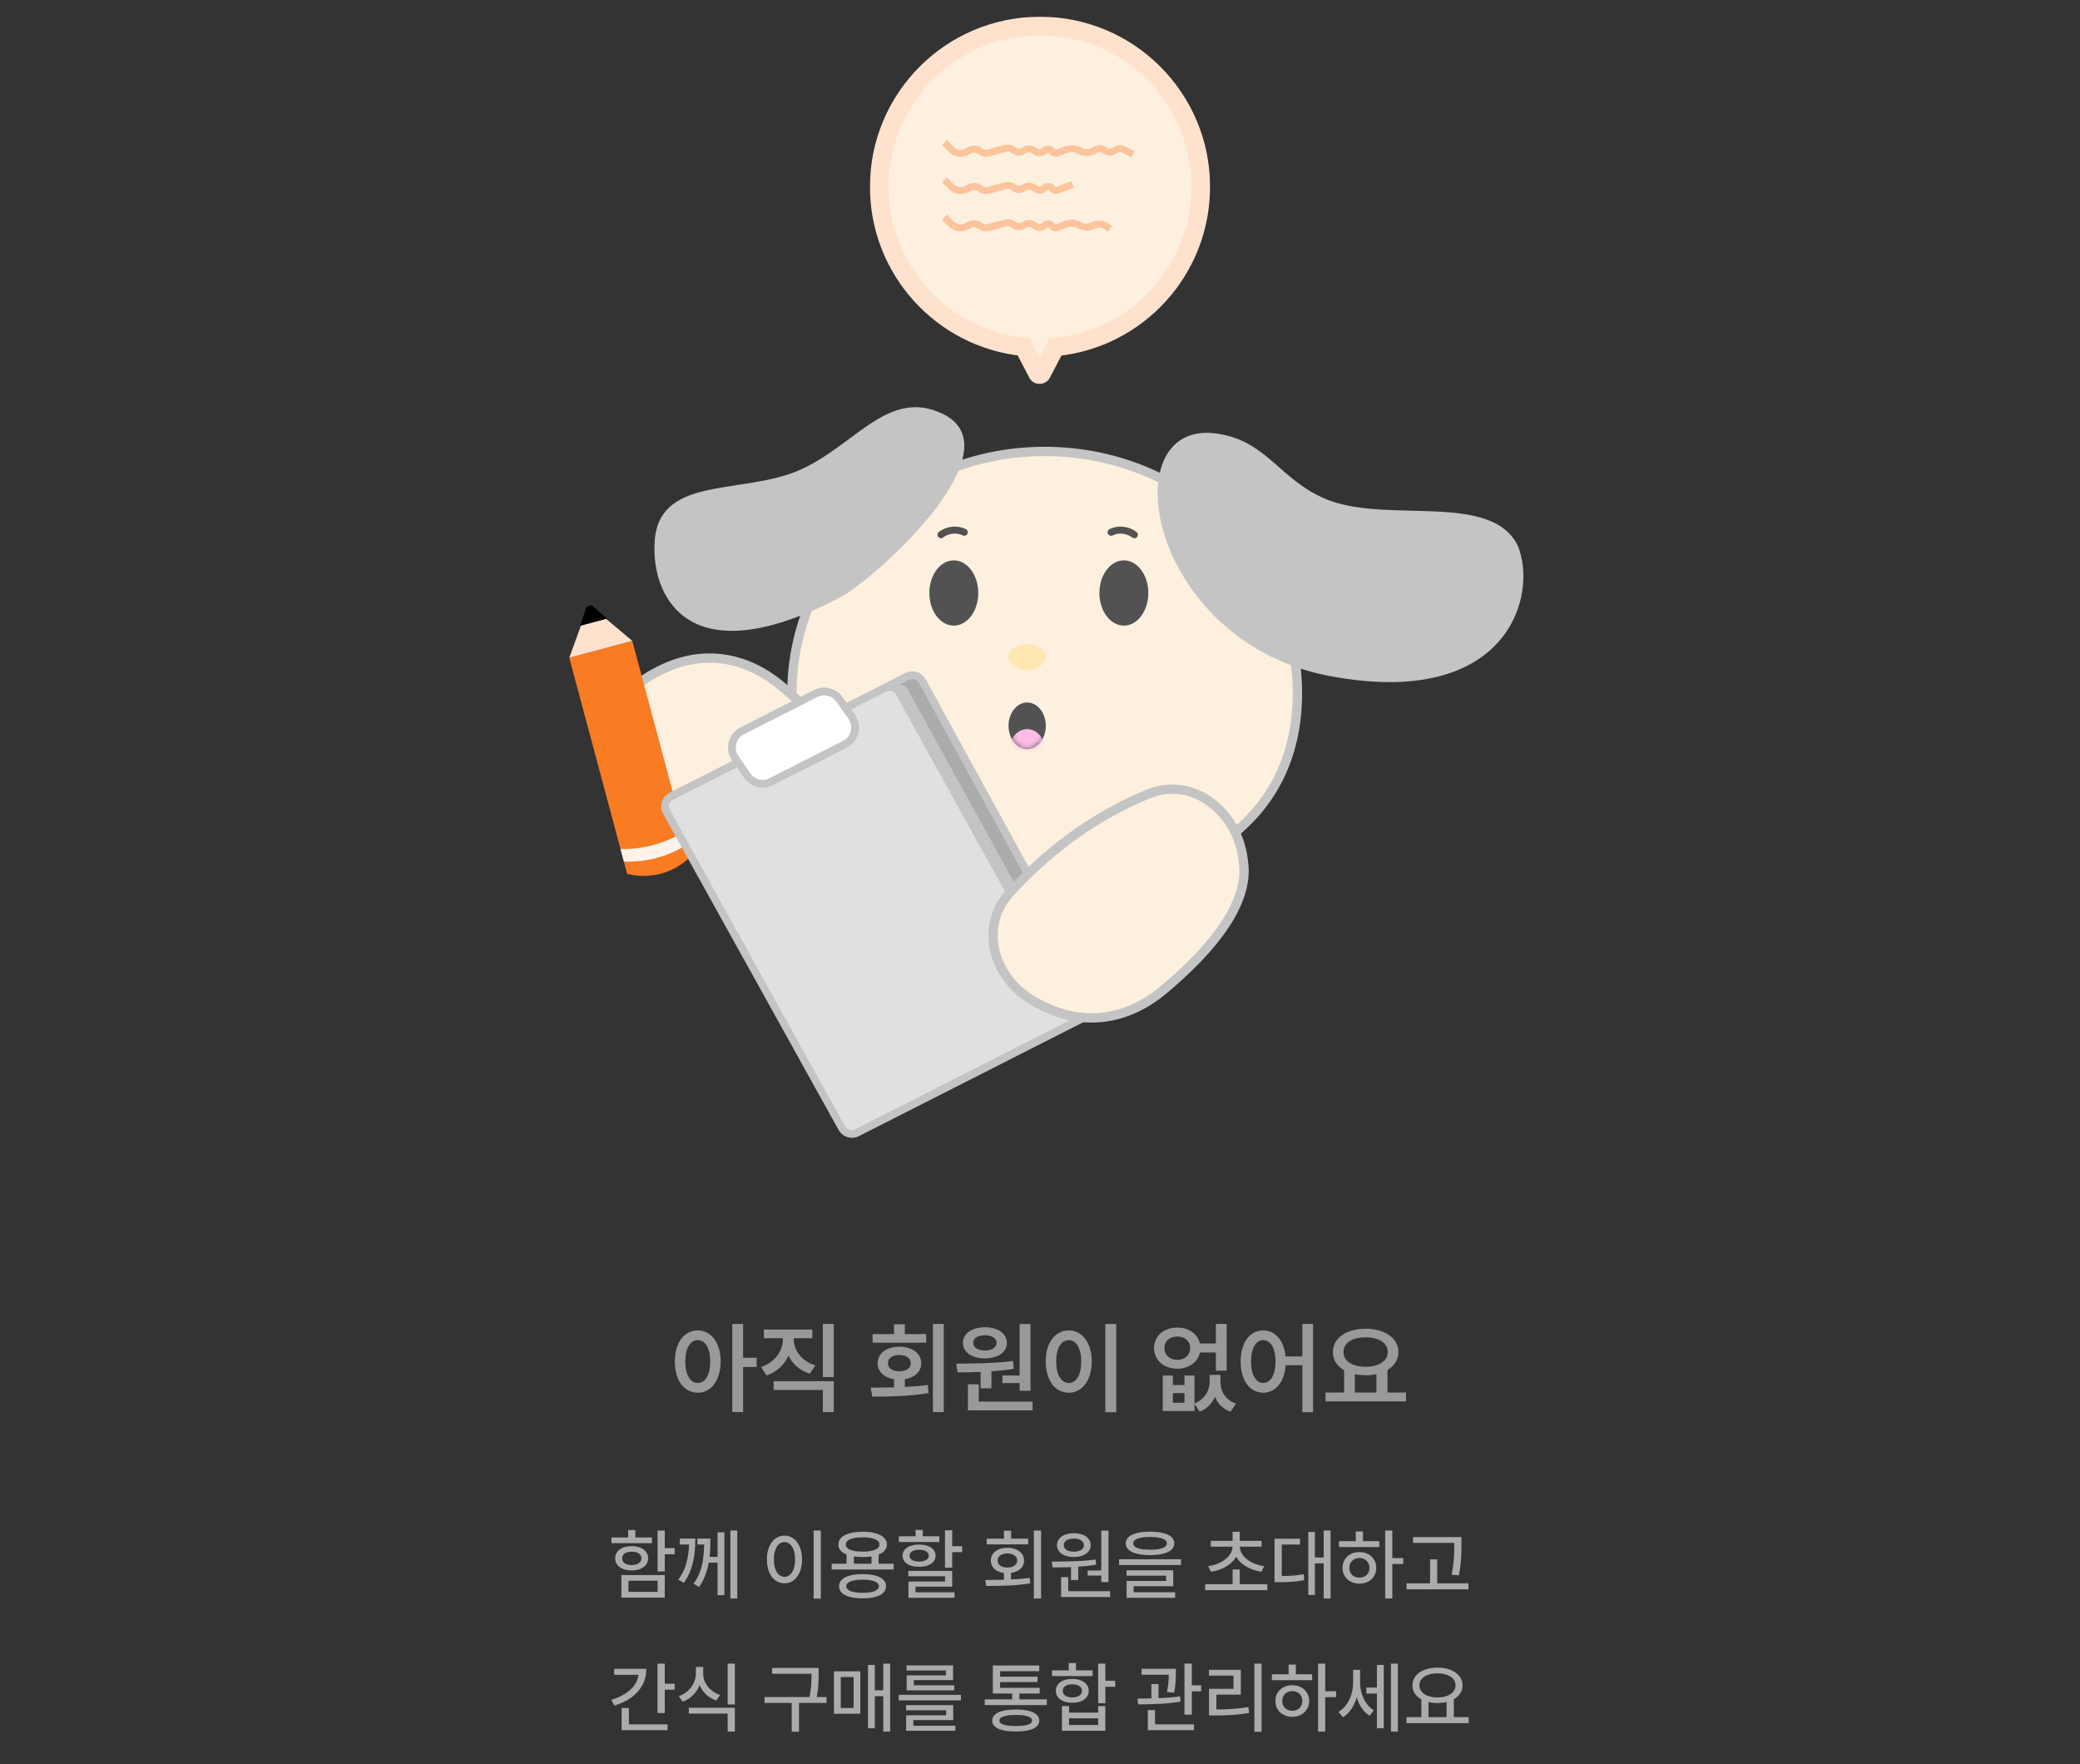 <svg width="375" height="318" viewBox="0 0 375 318" fill="none" xmlns="http://www.w3.org/2000/svg">
<rect x="0" y="0" width="375" height="318" fill="#333333" stroke="none"/>
<mask id="path-1-outside-1_1_10911" maskUnits="userSpaceOnUse" x="156.52" y="2.699" width="62" height="67" fill="black">
<rect fill="white" x="156.52" y="2.699" width="62" height="67"/>
<path fill-rule="evenodd" clip-rule="evenodd" d="M190.288 62.527C204.985 61.123 216.48 48.744 216.48 33.679C216.48 17.674 203.505 4.699 187.5 4.699C171.494 4.699 158.52 17.674 158.52 33.679C158.52 48.691 169.933 61.036 184.555 62.511L187.053 67.3C187.21 67.601 187.641 67.601 187.798 67.3L190.288 62.527Z"/>
</mask>
<path fill-rule="evenodd" clip-rule="evenodd" d="M190.288 62.527C204.985 61.123 216.48 48.744 216.48 33.679C216.48 17.674 203.505 4.699 187.5 4.699C171.494 4.699 158.52 17.674 158.52 33.679C158.52 48.691 169.933 61.036 184.555 62.511L187.053 67.3C187.21 67.601 187.641 67.601 187.798 67.3L190.288 62.527Z" fill="#FDF0DF"/>
<path d="M190.288 62.527L190.129 60.854L189.221 60.941L188.799 61.75L190.288 62.527ZM184.555 62.511L186.045 61.734L185.626 60.931L184.724 60.84L184.555 62.511ZM187.053 67.3L188.543 66.523H188.543L187.053 67.3ZM187.798 67.3L186.309 66.523L186.309 66.523L187.798 67.3ZM214.8 33.679C214.8 47.869 203.972 59.533 190.129 60.854L190.448 64.199C205.999 62.714 218.16 49.618 218.16 33.679H214.8ZM187.5 6.379C202.577 6.379 214.8 18.602 214.8 33.679H218.16C218.16 16.746 204.433 3.019 187.5 3.019V6.379ZM160.2 33.679C160.2 18.602 172.422 6.379 187.5 6.379V3.019C170.566 3.019 156.84 16.746 156.84 33.679H160.2ZM184.724 60.84C170.951 59.45 160.2 47.819 160.2 33.679H156.84C156.84 49.562 168.915 62.622 184.387 64.183L184.724 60.84ZM188.543 66.523L186.045 61.734L183.066 63.288L185.564 68.077L188.543 66.523ZM186.309 66.523C186.78 65.62 188.072 65.62 188.543 66.523L185.564 68.077C186.349 69.582 188.502 69.582 189.288 68.077L186.309 66.523ZM188.799 61.75L186.309 66.523L189.288 68.077L191.778 63.304L188.799 61.75Z" fill="#FEE2CE" mask="url(#path-1-outside-1_1_10911)"/>
<path d="M170.279 25.699L171.512 26.932C172.272 27.692 173.447 27.849 174.38 27.316L174.694 27.137C175.329 26.774 176.118 26.823 176.702 27.262V27.262C177.155 27.601 177.738 27.712 178.284 27.563L181.24 26.757C181.744 26.62 182.284 26.723 182.702 27.037L182.833 27.135C183.358 27.529 184.08 27.529 184.605 27.135V27.135C185.085 26.775 185.736 26.741 186.251 27.05L186.799 27.379C187.223 27.633 187.758 27.606 188.152 27.309L188.487 27.058C188.863 26.776 189.399 26.868 189.659 27.259V27.259C189.87 27.575 190.271 27.705 190.627 27.571L192.188 26.986C192.948 26.701 193.792 26.745 194.518 27.108L194.772 27.236C195.482 27.59 196.317 27.59 197.026 27.236L197.571 26.963C198.091 26.703 198.713 26.76 199.178 27.108V27.108C199.724 27.518 200.475 27.518 201.02 27.108V27.108C201.485 26.76 202.108 26.703 202.628 26.963L204.299 27.799" stroke="#FCC49C" stroke-width="1.26"/>
<path d="M170.279 32.42L171.512 33.653C172.272 34.413 173.447 34.57 174.38 34.037L174.694 33.857C175.329 33.495 176.118 33.544 176.702 33.982V33.982C177.155 34.322 177.738 34.433 178.284 34.284L181.24 33.478C181.744 33.34 182.284 33.444 182.702 33.757L182.833 33.856C183.358 34.249 184.08 34.249 184.605 33.856V33.856C185.085 33.495 185.736 33.462 186.251 33.771L186.799 34.1C187.223 34.354 187.758 34.326 188.152 34.03L188.487 33.779C188.863 33.497 189.399 33.589 189.659 33.98V33.98C189.87 34.296 190.271 34.425 190.627 34.292L193.379 33.26" stroke="#FCC49C" stroke-width="1.26"/>
<path d="M170.279 39.139L171.512 40.372C172.272 41.132 173.447 41.289 174.38 40.756L174.694 40.576C175.329 40.213 176.118 40.263 176.702 40.701V40.701C177.155 41.04 177.738 41.152 178.284 41.003L181.24 40.197C181.744 40.059 182.284 40.162 182.702 40.476L182.833 40.574C183.358 40.968 184.08 40.968 184.605 40.574V40.574C185.085 40.214 185.736 40.181 186.251 40.489L186.799 40.819C187.223 41.073 187.758 41.045 188.152 40.749L188.487 40.498C188.863 40.216 189.399 40.307 189.659 40.698V40.698C189.87 41.015 190.271 41.144 190.627 41.011L192.188 40.425C192.948 40.141 193.792 40.185 194.518 40.548L194.772 40.675C195.482 41.03 196.317 41.03 197.026 40.675V40.675C197.88 40.248 198.902 40.34 199.665 40.913L200.099 41.239" stroke="#FCC49C" stroke-width="1.26"/>
<path d="M233.912 124.967C233.912 136.962 228.85 145.762 220.671 151.592C212.458 157.446 201.045 160.343 188.342 160.343C175.638 160.343 164.225 157.446 156.012 151.592C147.834 145.762 142.772 136.962 142.772 124.967C142.772 100.931 163.139 81.383 188.342 81.383C213.544 81.383 233.912 100.931 233.912 124.967Z" fill="#FDF0DF" stroke="#C4C4C4" stroke-width="1.68"/>
<ellipse cx="171.961" cy="106.9" rx="4.41" ry="5.88" fill="#525252"/>
<ellipse cx="202.621" cy="106.9" rx="4.41" ry="5.88" fill="#525252"/>
<ellipse cx="185.19" cy="118.451" rx="3.36" ry="2.31" fill="#FEE8B0"/>
<ellipse cx="185.186" cy="130.839" rx="3.36" ry="4.2" fill="#525252"/>
<mask id="mask0_1_10911" style="mask-type:alpha" maskUnits="userSpaceOnUse" x="181" y="126" width="8" height="10">
<ellipse cx="185.186" cy="130.839" rx="3.36" ry="4.2" fill="#525252"/>
</mask>
<g mask="url(#mask0_1_10911)">
<ellipse cx="185.186" cy="135.639" rx="3.36" ry="4.2" fill="#FFBDE8"/>
</g>
<path d="M219.019 78.959C223.562 79.533 226.341 81.638 229.184 84.103C229.476 84.357 229.77 84.615 230.066 84.875C232.648 87.144 235.453 89.609 239.703 91.113C242.561 92.124 245.839 92.521 249.166 92.713C250.833 92.81 252.529 92.855 254.2 92.897C254.298 92.9 254.395 92.902 254.492 92.904C256.068 92.944 257.621 92.983 259.128 93.06C262.341 93.225 265.27 93.565 267.665 94.419C270.029 95.261 271.82 96.585 272.867 98.707C274.591 102.859 274.211 109.861 269.562 115.119C264.947 120.339 255.954 124.008 240.136 121.094C223.92 118.106 214.221 106.805 210.873 96.582C209.194 91.453 209.146 86.702 210.55 83.438C211.246 81.82 212.292 80.58 213.665 79.805C215.039 79.029 216.808 78.679 219.019 78.959Z" fill="#C4C4C4" stroke="#C4C4C4" stroke-width="1.68"/>
<path d="M118.835 98.612L118.836 98.602V98.591C118.836 95.454 119.762 93.462 121.213 92.097C122.701 90.697 124.837 89.862 127.437 89.258C129.195 88.851 131.082 88.564 133.054 88.265C134.014 88.119 134.995 87.971 135.991 87.803C138.989 87.299 142.063 86.633 144.826 85.369C147.327 84.226 149.577 82.72 151.672 81.204C152.331 80.727 152.97 80.252 153.596 79.787C154.985 78.757 156.31 77.774 157.647 76.914C159.572 75.675 161.428 74.757 163.347 74.404C165.243 74.054 167.25 74.246 169.505 75.313C171.02 76.029 171.945 76.931 172.46 77.93C172.976 78.934 173.123 80.123 172.927 81.485C172.528 84.248 170.746 87.547 168.221 90.917C163.201 97.617 155.576 104.171 151.715 106.606C137.884 113.983 129.652 113.9 124.962 111.22C120.264 108.535 118.729 103.019 118.835 98.612Z" fill="#C4C4C4" stroke="#C4C4C4" stroke-width="1.68"/>
<path d="M204.512 96.4C203.882 95.882 202.16 95.067 200.312 95.956" stroke="#525252" stroke-width="1.26" stroke-linecap="round"/>
<path d="M169.65 96.4C170.28 95.882 172.002 95.067 173.85 95.956" stroke="#525252" stroke-width="1.26" stroke-linecap="round"/>
<path d="M155.23 147.278C154.67 151.655 152.352 155.418 149.188 157.661C146.037 159.894 142.052 160.623 138.056 158.972C127.472 154.6 119.169 147.817 113.185 141.225C107.421 134.874 110.309 125.282 118.225 121.253L118.897 120.911C126.475 117.055 134.282 118.181 140.844 123.659C144.225 126.481 148.14 130.138 151.065 134.153C154.004 138.187 155.848 142.452 155.326 146.53L155.23 147.278Z" fill="#FDF0DF" stroke="#C4C4C4" stroke-width="1.68"/>
<path d="M102.633 118.57L108.312 117.048L113.992 115.527L124.428 154.473C121.447 157.427 117.127 158.585 113.068 157.516L102.633 118.57Z" fill="#F97B22"/>
<path d="M111.873 153.055C115.869 153.121 119.804 152.066 123.232 150.011L123.834 152.258C120.455 154.425 116.485 155.489 112.475 155.302L111.873 153.055Z" fill="#FEF3EB"/>
<path d="M113.992 115.527L102.633 118.571L105.728 110.063C105.928 109.515 106.611 109.332 107.058 109.707L113.992 115.527Z" fill="#FEE2CE"/>
<path d="M109.442 111.528L104.574 112.833L105.626 109.723C105.818 109.155 106.526 108.965 106.976 109.361L109.442 111.528Z" fill="black"/>
<path d="M121.013 143.537C119.98 144.062 119.589 145.339 120.151 146.352L151.806 203.367C152.339 204.328 153.538 204.695 154.518 204.197L196.768 182.751C197.797 182.228 198.19 180.957 197.634 179.945L166.267 122.785C165.737 121.817 164.534 121.446 163.55 121.945L121.013 143.537Z" fill="#ABABAB" stroke="#C4C4C4" stroke-width="1.4"/>
<path d="M120.763 146.012C120.393 145.346 120.65 144.506 121.33 144.162L161.803 123.617C162.449 123.289 163.239 123.532 163.588 124.167L195.07 181.269C195.437 181.935 195.179 182.773 194.501 183.117L154.201 203.573C153.557 203.9 152.769 203.659 152.418 203.027L120.763 146.012Z" fill="#C4C4C4"/>
<path d="M120.761 146.012C120.392 145.346 120.65 144.507 121.328 144.162L159.739 124.665C160.384 124.338 161.173 124.579 161.523 125.212L193.118 182.257C193.487 182.923 193.23 183.762 192.551 184.106L154.14 203.604C153.495 203.931 152.707 203.689 152.356 203.057L120.761 146.012Z" fill="#E0E0E0"/>
<path d="M133.806 131.75C131.977 132.678 131.386 135.006 132.551 136.694L134.71 139.826C135.673 141.222 137.52 141.691 139.033 140.923L152.306 134.185C154.142 133.253 154.729 130.913 153.551 129.225L151.372 126.103C150.405 124.719 148.567 124.257 147.061 125.022L133.806 131.75Z" fill="white" stroke="#C4C4C4" stroke-width="1.4"/>
<path d="M224.109 154.855C223.549 150.478 221.231 146.714 218.067 144.472C214.916 142.239 210.931 141.51 206.935 143.161C196.351 147.533 188.048 154.316 182.064 160.908C176.3 167.258 179.187 176.851 187.104 180.879L187.776 181.222C195.354 185.078 203.16 183.952 209.723 178.473C213.104 175.651 217.019 171.995 219.944 167.979C222.882 163.946 224.727 159.68 224.205 155.603L224.109 154.855Z" fill="#FDF0DF" stroke="#C4C4C4" stroke-width="1.68"/>
<path d="M125.799 239.834C128.189 239.834 129.912 242.014 129.93 245.441C129.912 248.896 128.189 251.066 125.799 251.066C123.382 251.066 121.659 248.896 121.668 245.441C121.659 242.014 123.382 239.834 125.799 239.834ZM123.549 245.441C123.54 247.885 124.463 249.3 125.799 249.309C127.144 249.3 128.04 247.885 128.049 245.441C128.04 243.016 127.144 241.592 125.799 241.592C124.463 241.592 123.54 243.016 123.549 245.441ZM132.021 254.564V238.674H133.973V244.773H136.416V246.426H133.973V254.564H132.021ZM143.113 241.434C143.113 243.394 144.467 245.354 146.998 246.145L145.996 247.656C144.194 247.076 142.885 245.881 142.155 244.369C141.443 246.013 140.09 247.322 138.209 247.955L137.207 246.443C139.765 245.582 141.127 243.517 141.145 241.434V241.24H137.717V239.676H146.453V241.24H143.113V241.434ZM139.475 250.574V248.992H150.32V254.564H148.352V250.574H139.475ZM148.352 248.254V238.674H150.32V248.254H148.352ZM170.148 238.674V254.564H168.197V238.674H170.148ZM156.982 250.152C158.248 250.144 159.681 250.144 161.184 250.1V248.641C159.399 248.359 158.23 247.27 158.23 245.758C158.23 243.965 159.821 242.778 162.133 242.77C164.471 242.778 166.088 243.965 166.088 245.758C166.088 247.261 164.919 248.342 163.135 248.632V250.029C164.532 249.968 165.938 249.854 167.266 249.678L167.406 251.137C163.917 251.726 160.12 251.77 157.264 251.77L156.982 250.152ZM157.316 242.049V240.502H161.184V238.727H163.135V240.502H166.984V242.049H157.316ZM160.094 245.758C160.076 246.672 160.929 247.208 162.133 247.199C163.372 247.208 164.216 246.672 164.207 245.758C164.216 244.835 163.372 244.272 162.133 244.264C160.929 244.272 160.076 244.835 160.094 245.758ZM185.793 238.691V250.715H183.824V249.326H180.713V247.955H183.824V238.691H185.793ZM172.398 245.828C175.325 245.811 179.271 245.784 182.646 245.354L182.752 246.76C181.442 246.979 180.089 247.12 178.744 247.217V250.275H176.793V247.322C175.308 247.384 173.893 247.393 172.645 247.393L172.398 245.828ZM173.611 242.084C173.611 240.405 175.229 239.263 177.584 239.271C179.896 239.263 181.521 240.405 181.539 242.084C181.521 243.789 179.896 244.87 177.584 244.879C175.229 244.87 173.611 243.789 173.611 242.084ZM174.508 254.248V249.555H176.459V252.666H186.162V254.248H174.508ZM175.457 242.084C175.457 242.945 176.31 243.446 177.584 243.455C178.797 243.446 179.667 242.945 179.676 242.084C179.667 241.223 178.797 240.704 177.584 240.713C176.31 240.704 175.457 241.223 175.457 242.084ZM201.244 238.674V254.582H199.275V238.674H201.244ZM188.535 245.441C188.526 242.014 190.275 239.834 192.684 239.834C195.065 239.834 196.823 242.014 196.832 245.441C196.823 248.896 195.065 251.066 192.684 251.066C190.275 251.066 188.526 248.896 188.535 245.441ZM190.416 245.441C190.416 247.885 191.339 249.3 192.684 249.309C194.02 249.3 194.934 247.885 194.934 245.441C194.934 243.016 194.02 241.592 192.684 241.592C191.339 241.592 190.416 243.016 190.416 245.441ZM211.457 247.973V249.678H213.549V247.973H215.359V253.018C217.231 252.227 218.084 250.636 218.084 249.115V247.85H220.035V249.115C220.026 250.759 220.888 252.367 222.848 253.035L221.846 254.494C220.439 253.984 219.543 253.026 219.042 251.822C218.515 252.991 217.609 253.967 216.291 254.494L215.359 253.114V254.371H209.629V247.973H211.457ZM208.064 243.016C208.064 240.845 209.831 239.315 212.266 239.324C214.313 239.315 215.931 240.467 216.335 242.189H219.209V238.674H221.16V247.094H219.209V243.807H216.344C215.957 245.573 214.331 246.742 212.266 246.742C209.831 246.742 208.064 245.222 208.064 243.016ZM209.928 243.016C209.928 244.299 210.895 245.143 212.266 245.143C213.602 245.143 214.56 244.299 214.568 243.016C214.56 241.759 213.602 240.933 212.266 240.941C210.895 240.933 209.928 241.759 209.928 243.016ZM211.457 252.877H213.549V251.137H211.457V252.877ZM227.752 239.834C229.896 239.834 231.487 241.627 231.769 244.527H234.801V238.674H236.734V254.582H234.801V246.109H231.786C231.575 249.177 229.958 251.066 227.752 251.066C225.361 251.066 223.665 248.896 223.674 245.441C223.665 242.014 225.361 239.834 227.752 239.834ZM225.555 245.441C225.546 247.885 226.442 249.3 227.752 249.309C229.07 249.3 229.958 247.885 229.967 245.441C229.958 243.016 229.07 241.592 227.752 241.592C226.442 241.592 225.546 243.016 225.555 245.441ZM253.486 251.031V252.631H238.967V251.031H242.324V247.015C241.059 246.285 240.294 245.143 240.303 243.736C240.294 241.205 242.772 239.535 246.191 239.535C249.628 239.535 252.124 241.205 252.115 243.736C252.124 245.125 251.377 246.241 250.146 246.971V251.031H253.486ZM242.219 243.736C242.21 245.362 243.818 246.399 246.191 246.391C248.556 246.399 250.199 245.362 250.199 243.736C250.199 242.084 248.556 241.073 246.191 241.082C243.818 241.073 242.21 242.084 242.219 243.736ZM244.258 251.031H248.16V247.718C247.554 247.85 246.895 247.92 246.191 247.92C245.506 247.92 244.855 247.85 244.258 247.727V251.031Z" fill="#999999"/>
<path d="M119.852 279.084H121.629V280.191H119.852V283.295H118.553V275.912H119.852V279.084ZM119.852 288.012H112.031V283.938H119.852V288.012ZM113.303 286.959H118.566V284.963H113.303V286.959ZM117.541 278.195H110.24V277.156H113.248V275.816H114.547V277.156H117.541V278.195ZM113.891 278.729C114.474 278.729 114.989 278.82 115.436 279.002C115.887 279.184 116.235 279.442 116.481 279.774C116.732 280.103 116.857 280.483 116.857 280.916C116.857 281.354 116.732 281.739 116.481 282.071C116.235 282.399 115.887 282.655 115.436 282.837C114.989 283.019 114.474 283.113 113.891 283.117C113.298 283.113 112.776 283.019 112.325 282.837C111.874 282.655 111.525 282.399 111.279 282.071C111.033 281.739 110.91 281.354 110.91 280.916C110.91 280.483 111.033 280.103 111.279 279.774C111.53 279.442 111.879 279.184 112.325 279.002C112.776 278.82 113.298 278.729 113.891 278.729ZM113.891 279.727C113.544 279.722 113.241 279.768 112.981 279.863C112.722 279.959 112.519 280.098 112.373 280.28C112.232 280.463 112.163 280.674 112.168 280.916C112.163 281.294 112.316 281.593 112.626 281.812C112.94 282.026 113.362 282.133 113.891 282.133C114.415 282.133 114.836 282.026 115.155 281.812C115.474 281.593 115.636 281.294 115.641 280.916C115.636 280.674 115.561 280.463 115.415 280.28C115.269 280.098 115.064 279.959 114.8 279.863C114.535 279.768 114.232 279.722 113.891 279.727ZM125.361 277.361C125.357 278.391 125.298 279.355 125.184 280.253C125.07 281.146 124.862 282.028 124.562 282.898C124.261 283.769 123.839 284.585 123.297 285.346L122.285 284.771C122.955 283.874 123.434 282.91 123.721 281.88C124.012 280.845 124.183 279.695 124.233 278.428H122.572V277.361H125.361ZM128.082 277.361C128.082 277.981 128.071 278.558 128.048 279.091C128.03 279.619 127.989 280.141 127.925 280.656H129.367V276.227H130.598V287.561H129.367V281.709H127.774C127.465 283.427 126.888 284.885 126.045 286.084L125.033 285.496C125.53 284.831 125.917 284.111 126.195 283.336C126.473 282.557 126.665 281.773 126.77 280.984C126.874 280.196 126.938 279.344 126.961 278.428H125.73V277.361H128.082ZM132.922 288.162H131.678V275.912H132.922V288.162ZM147.988 288.189H146.689V275.912H147.988V288.189ZM141.439 276.828C142.046 276.828 142.588 277.006 143.066 277.361C143.545 277.712 143.919 278.214 144.188 278.865C144.461 279.512 144.598 280.264 144.598 281.121C144.598 281.982 144.461 282.739 144.188 283.391C143.919 284.042 143.545 284.546 143.066 284.901C142.588 285.252 142.046 285.428 141.439 285.428C140.824 285.428 140.277 285.252 139.799 284.901C139.32 284.546 138.944 284.045 138.671 283.397C138.402 282.746 138.268 281.987 138.268 281.121C138.268 280.26 138.402 279.506 138.671 278.858C138.944 278.207 139.32 277.705 139.799 277.354C140.277 277.004 140.824 276.828 141.439 276.828ZM141.439 277.99C141.061 277.99 140.726 278.118 140.435 278.373C140.147 278.628 139.924 278.993 139.765 279.467C139.605 279.936 139.525 280.488 139.525 281.121C139.525 281.759 139.605 282.315 139.765 282.789C139.924 283.263 140.147 283.628 140.435 283.883C140.726 284.138 141.061 284.266 141.439 284.266C141.813 284.266 142.144 284.138 142.431 283.883C142.718 283.628 142.941 283.263 143.101 282.789C143.26 282.315 143.34 281.759 143.34 281.121C143.34 280.488 143.26 279.936 143.101 279.467C142.941 278.993 142.718 278.628 142.431 278.373C142.144 278.118 141.813 277.99 141.439 277.99ZM161.113 282.939H149.943V281.887H152.623V280.239C152.145 280.043 151.778 279.793 151.522 279.487C151.272 279.177 151.146 278.824 151.146 278.428C151.146 277.949 151.322 277.539 151.673 277.197C152.028 276.851 152.534 276.587 153.19 276.404C153.851 276.222 154.628 276.131 155.521 276.131C156.415 276.131 157.189 276.222 157.846 276.404C158.502 276.587 159.008 276.851 159.363 277.197C159.719 277.539 159.896 277.949 159.896 278.428C159.896 278.829 159.767 279.184 159.507 279.494C159.252 279.799 158.885 280.048 158.406 280.239V281.887H161.113V282.939ZM155.521 283.773C156.401 283.773 157.155 283.858 157.784 284.026C158.418 284.195 158.903 284.443 159.24 284.771C159.577 285.095 159.746 285.487 159.746 285.947C159.746 286.417 159.577 286.813 159.24 287.137C158.908 287.465 158.424 287.713 157.791 287.882C157.158 288.05 156.401 288.135 155.521 288.135C154.633 288.135 153.869 288.05 153.231 287.882C152.598 287.713 152.113 287.465 151.775 287.137C151.438 286.813 151.27 286.417 151.27 285.947C151.27 285.487 151.438 285.095 151.775 284.771C152.113 284.443 152.598 284.195 153.231 284.026C153.869 283.858 154.633 283.773 155.521 283.773ZM155.521 284.771C154.583 284.771 153.858 284.874 153.348 285.079C152.837 285.284 152.582 285.574 152.582 285.947C152.582 286.33 152.837 286.626 153.348 286.836C153.863 287.041 154.587 287.141 155.521 287.137C156.447 287.146 157.164 287.046 157.675 286.836C158.19 286.626 158.447 286.33 158.447 285.947C158.447 285.574 158.19 285.284 157.675 285.079C157.164 284.874 156.447 284.771 155.521 284.771ZM155.521 277.129C154.893 277.129 154.348 277.181 153.888 277.286C153.432 277.386 153.083 277.535 152.842 277.73C152.6 277.926 152.482 278.159 152.486 278.428C152.482 278.697 152.6 278.929 152.842 279.125C153.083 279.316 153.432 279.462 153.888 279.562C154.343 279.663 154.888 279.713 155.521 279.713C156.474 279.713 157.217 279.601 157.75 279.378C158.288 279.155 158.557 278.838 158.557 278.428C158.557 278.154 158.436 277.922 158.194 277.73C157.953 277.535 157.604 277.386 157.148 277.286C156.693 277.181 156.15 277.129 155.521 277.129ZM157.121 281.887V280.581C156.629 280.659 156.096 280.697 155.521 280.697C154.975 280.697 154.446 280.661 153.936 280.588V281.887H157.121ZM171.668 278.742H173.459V279.809H171.668V282.611H170.369V275.871H171.668V278.742ZM171.668 286.029H165.051V287.055H172.092V288.039H163.779V285.113H170.383V284.156H163.752V283.186H171.668V286.029ZM169.357 277.977H162.057V276.951H165.064V275.803H166.363V276.951H169.357V277.977ZM165.707 278.441C166.299 278.441 166.819 278.523 167.266 278.688C167.717 278.847 168.063 279.079 168.305 279.385C168.551 279.686 168.674 280.041 168.674 280.451C168.674 280.861 168.551 281.217 168.305 281.518C168.063 281.818 167.719 282.049 167.272 282.208C166.826 282.368 166.304 282.447 165.707 282.447C165.105 282.447 164.579 282.368 164.128 282.208C163.681 282.049 163.335 281.818 163.089 281.518C162.847 281.217 162.727 280.861 162.727 280.451C162.727 280.041 162.85 279.686 163.096 279.385C163.342 279.079 163.688 278.847 164.135 278.688C164.586 278.523 165.11 278.441 165.707 278.441ZM165.707 279.371C165.361 279.371 165.055 279.417 164.791 279.508C164.531 279.594 164.331 279.72 164.189 279.884C164.048 280.043 163.98 280.232 163.984 280.451C163.98 280.775 164.132 281.032 164.442 281.224C164.757 281.41 165.178 281.504 165.707 281.504C166.236 281.504 166.657 281.41 166.972 281.224C167.291 281.037 167.452 280.779 167.457 280.451C167.452 280.232 167.377 280.043 167.231 279.884C167.086 279.72 166.881 279.594 166.616 279.508C166.356 279.417 166.053 279.371 165.707 279.371ZM187.691 288.162H186.393V275.912H187.691V288.162ZM177.629 284.826C179.101 284.817 180.222 284.801 180.992 284.778V283.555C180.514 283.495 180.097 283.366 179.741 283.165C179.386 282.965 179.112 282.707 178.921 282.393C178.729 282.078 178.636 281.723 178.641 281.326C178.636 280.87 178.757 280.469 179.003 280.123C179.249 279.777 179.598 279.508 180.049 279.316C180.5 279.125 181.02 279.029 181.607 279.029C182.2 279.029 182.724 279.125 183.18 279.316C183.64 279.508 183.995 279.777 184.246 280.123C184.501 280.469 184.629 280.87 184.629 281.326C184.629 281.718 184.531 282.071 184.335 282.386C184.144 282.696 183.87 282.951 183.515 283.151C183.164 283.352 182.751 283.484 182.277 283.548V284.73C183.48 284.68 184.602 284.589 185.641 284.457L185.736 285.428C184.529 285.628 183.285 285.758 182.004 285.817C180.723 285.877 179.324 285.906 177.807 285.906L177.629 284.826ZM185.367 278.414H177.889V277.375H180.992V275.939H182.291V277.375H185.367V278.414ZM181.607 280.041C181.266 280.041 180.963 280.096 180.698 280.205C180.434 280.31 180.229 280.46 180.083 280.656C179.937 280.848 179.867 281.071 179.871 281.326C179.867 281.581 179.937 281.805 180.083 281.996C180.229 282.183 180.434 282.329 180.698 282.434C180.963 282.534 181.266 282.584 181.607 282.584C181.958 282.584 182.268 282.534 182.537 282.434C182.806 282.329 183.013 282.183 183.159 281.996C183.31 281.805 183.385 281.581 183.385 281.326C183.385 281.071 183.31 280.848 183.159 280.656C183.009 280.46 182.799 280.31 182.53 280.205C182.261 280.096 181.954 280.041 181.607 280.041ZM199.846 285.209H198.547V284.033H196.086V283.117H198.547V275.926H199.846V285.209ZM200.146 287.902H191.301V284.307H192.586V286.85H200.146V287.902ZM189.605 281.518C191.201 281.508 192.632 281.481 193.898 281.436C195.17 281.39 196.382 281.294 197.535 281.148L197.617 282.078C196.61 282.242 195.535 282.361 194.391 282.434V284.826H193.092V282.509C192.212 282.541 191.314 282.557 190.398 282.557H189.77L189.605 281.518ZM193.611 276.391C194.204 276.391 194.73 276.482 195.19 276.664C195.651 276.842 196.008 277.095 196.264 277.423C196.519 277.746 196.646 278.122 196.646 278.551C196.646 278.979 196.519 279.355 196.264 279.679C196.008 279.998 195.651 280.246 195.19 280.424C194.73 280.597 194.204 280.684 193.611 280.684C193.01 280.684 192.479 280.597 192.019 280.424C191.558 280.246 191.201 279.998 190.945 279.679C190.69 279.355 190.562 278.979 190.562 278.551C190.562 278.122 190.69 277.746 190.945 277.423C191.201 277.095 191.558 276.842 192.019 276.664C192.479 276.482 193.01 276.391 193.611 276.391ZM193.611 277.361C193.251 277.357 192.932 277.402 192.654 277.498C192.376 277.594 192.162 277.733 192.012 277.915C191.861 278.097 191.788 278.309 191.793 278.551C191.788 278.788 191.861 278.995 192.012 279.173C192.162 279.351 192.374 279.487 192.647 279.583C192.925 279.679 193.247 279.727 193.611 279.727C193.962 279.727 194.272 279.679 194.541 279.583C194.814 279.487 195.026 279.351 195.177 279.173C195.332 278.995 195.411 278.788 195.416 278.551C195.411 278.309 195.332 278.097 195.177 277.915C195.026 277.733 194.814 277.594 194.541 277.498C194.272 277.402 193.962 277.357 193.611 277.361ZM207.338 276.117C208.258 276.117 209.045 276.199 209.696 276.363C210.353 276.523 210.852 276.76 211.193 277.074C211.54 277.389 211.713 277.771 211.713 278.223C211.713 278.674 211.54 279.059 211.193 279.378C210.852 279.692 210.353 279.932 209.696 280.096C209.045 280.26 208.258 280.342 207.338 280.342C206.417 280.342 205.629 280.26 204.973 280.096C204.321 279.932 203.822 279.692 203.476 279.378C203.134 279.059 202.963 278.674 202.963 278.223C202.963 277.771 203.134 277.389 203.476 277.074C203.822 276.76 204.321 276.523 204.973 276.363C205.629 276.199 206.417 276.117 207.338 276.117ZM207.338 277.074C206.363 277.074 205.613 277.174 205.089 277.375C204.565 277.576 204.307 277.858 204.316 278.223C204.312 278.596 204.567 278.881 205.082 279.077C205.602 279.273 206.354 279.371 207.338 279.371C208.318 279.371 209.067 279.273 209.587 279.077C210.111 278.881 210.373 278.596 210.373 278.223C210.373 277.858 210.109 277.576 209.58 277.375C209.056 277.174 208.309 277.074 207.338 277.074ZM212.93 282.133H201.76V281.094H212.93V282.133ZM211.521 285.947H204.385V287.041H211.863V288.039H203.113V285.004H210.236V284.047H203.1V283.076H211.521V285.947ZM228.488 286.658H217.277V285.592H222.227V282.926H223.512V285.592H228.488V286.658ZM227.449 278.824H223.525C223.544 279.389 223.742 279.918 224.12 280.41C224.498 280.898 225.018 281.31 225.679 281.647C226.34 281.985 227.085 282.215 227.914 282.338L227.422 283.35C226.387 283.186 225.467 282.869 224.66 282.399C223.858 281.925 223.259 281.335 222.862 280.629C222.47 281.335 221.873 281.925 221.071 282.399C220.274 282.869 219.355 283.186 218.316 283.35L217.824 282.338C218.654 282.215 219.396 281.985 220.053 281.647C220.714 281.31 221.233 280.898 221.611 280.41C221.99 279.918 222.19 279.389 222.213 278.824H218.289V277.771H222.227V276.131H223.512V277.771H227.449V278.824ZM239.891 288.162H238.646V281.832H237.061V287.533H235.871V276.158H237.061V280.766H238.646V275.912H239.891V288.162ZM234.381 278.441H231.086V284.115C231.888 284.106 232.59 284.079 233.191 284.033C233.798 283.988 234.413 283.906 235.037 283.787L235.133 284.854C234.445 284.995 233.766 285.09 233.096 285.141C232.426 285.186 231.596 285.214 230.607 285.223H229.787V277.389H234.381V278.441ZM251.02 280.875H252.988V281.955H251.02V288.162H249.734V275.912H251.02V280.875ZM248.668 278.893H241.408V277.826H244.43V276.076H245.729V277.826H248.668V278.893ZM245.086 279.795C245.665 279.795 246.184 279.916 246.645 280.157C247.105 280.399 247.467 280.736 247.731 281.169C247.996 281.602 248.13 282.092 248.135 282.639C248.13 283.19 247.996 283.682 247.731 284.115C247.467 284.548 247.105 284.885 246.645 285.127C246.184 285.368 245.665 285.492 245.086 285.496C244.503 285.492 243.979 285.368 243.514 285.127C243.053 284.885 242.691 284.548 242.427 284.115C242.167 283.682 242.037 283.19 242.037 282.639C242.037 282.092 242.167 281.602 242.427 281.169C242.691 280.736 243.053 280.399 243.514 280.157C243.979 279.916 244.503 279.795 245.086 279.795ZM245.086 280.861C244.744 280.861 244.434 280.937 244.156 281.087C243.878 281.237 243.662 281.447 243.507 281.716C243.352 281.985 243.277 282.292 243.281 282.639C243.277 282.99 243.352 283.299 243.507 283.568C243.662 283.837 243.876 284.045 244.149 284.19C244.427 284.336 244.74 284.407 245.086 284.402C245.428 284.407 245.735 284.336 246.009 284.19C246.287 284.045 246.503 283.837 246.658 283.568C246.813 283.299 246.891 282.99 246.891 282.639C246.891 282.292 246.813 281.985 246.658 281.716C246.503 281.447 246.287 281.237 246.009 281.087C245.735 280.937 245.428 280.861 245.086 280.861ZM263.488 278.291C263.488 278.979 263.479 279.578 263.461 280.089C263.447 280.595 263.406 281.18 263.338 281.846C263.274 282.511 263.169 283.231 263.023 284.006L261.711 283.869C261.857 283.135 261.964 282.445 262.032 281.798C262.105 281.146 262.148 280.567 262.162 280.062C262.18 279.556 262.189 278.965 262.189 278.291V278.141H254.752V277.088H263.488V278.291ZM264.746 286.508H253.576V285.428H257.828V281.107H259.113V285.428H264.746V286.508ZM119.852 303.535H121.629V304.615H119.852V308.812H118.539V299.912H119.852V303.535ZM116.529 300.842C116.529 301.899 116.299 302.863 115.839 303.733C115.379 304.604 114.715 305.356 113.85 305.989C112.988 306.618 111.958 307.113 110.76 307.473L110.213 306.434C111.165 306.146 111.993 305.78 112.694 305.333C113.401 304.886 113.959 304.374 114.369 303.795C114.784 303.216 115.032 302.592 115.114 301.922H110.732V300.842H116.529ZM120.357 311.902H112.072V307.896H113.385V310.85H120.357V311.902ZM126.783 301.676C126.779 302.241 126.897 302.781 127.139 303.296C127.385 303.806 127.738 304.257 128.198 304.649C128.659 305.041 129.199 305.34 129.818 305.545L129.162 306.57C128.46 306.324 127.847 305.962 127.323 305.483C126.804 305 126.405 304.438 126.127 303.795C125.849 304.492 125.446 305.101 124.917 305.62C124.393 306.135 123.771 306.52 123.051 306.775L122.395 305.764C123.019 305.54 123.561 305.219 124.021 304.8C124.486 304.381 124.842 303.902 125.088 303.364C125.334 302.822 125.457 302.259 125.457 301.676V300.5H126.783V301.676ZM132.484 312.162H131.186V308.908H124.186V307.855H132.484V312.162ZM132.484 307.268H131.186V299.912H132.484V307.268ZM147.592 301.758C147.592 302.546 147.571 303.246 147.53 303.856C147.494 304.463 147.4 305.153 147.25 305.928H149.014V306.994H144.051V312.176H142.738V306.994H137.844V305.928H145.938C146.102 305.158 146.204 304.467 146.245 303.856C146.286 303.241 146.307 302.542 146.307 301.758V301.744H139.211V300.678H147.592V301.758ZM160.484 312.162H159.24V305.777H157.723V311.561H156.492V300.145H157.723V304.711H159.24V299.912H160.484V312.162ZM155.111 308.936H150.354V301.293H155.111V308.936ZM151.584 307.896H153.895V302.318H151.584V307.896ZM173.24 306.529H162.029V305.531H173.24V306.529ZM171.859 310.084H164.668V311.096H172.242V312.012H163.369V309.223H170.574V308.32H163.355V307.391H171.859V310.084ZM171.832 302.879H164.75V303.809H172.037V304.725H163.465V302.018H170.533V301.143H163.438V300.227H171.832V302.879ZM188.73 307.377H177.533V306.352H182.482V305.285H178.996V300.24H187.363V301.266H180.309V302.264H187.049V303.234H180.309V304.273H187.445V305.285H183.781V306.352H188.73V307.377ZM183.139 308.184C184.032 308.179 184.793 308.254 185.422 308.409C186.055 308.56 186.536 308.783 186.864 309.079C187.197 309.375 187.363 309.738 187.363 310.166C187.363 310.813 186.996 311.305 186.263 311.643C185.534 311.98 184.492 312.144 183.139 312.135C181.771 312.144 180.721 311.98 179.987 311.643C179.254 311.305 178.887 310.813 178.887 310.166C178.887 309.738 179.051 309.375 179.379 309.079C179.712 308.783 180.195 308.56 180.828 308.409C181.466 308.254 182.236 308.179 183.139 308.184ZM183.139 309.154C182.173 309.154 181.437 309.241 180.931 309.414C180.429 309.587 180.181 309.838 180.186 310.166C180.181 310.494 180.429 310.743 180.931 310.911C181.437 311.08 182.173 311.16 183.139 311.15C184.091 311.16 184.816 311.08 185.312 310.911C185.814 310.743 186.064 310.494 186.064 310.166C186.064 309.838 185.814 309.587 185.312 309.414C184.811 309.241 184.087 309.154 183.139 309.154ZM199.285 302.988H201.062V304.082H199.285V307.049H197.986V299.912H199.285V302.988ZM192.736 308.744H197.986V307.555H199.285V312.012H191.451V307.555H192.736V308.744ZM197.986 310.973V309.756H192.736V310.973H197.986ZM196.975 302.154H189.674V301.115H192.682V299.803H193.98V301.115H196.975V302.154ZM193.324 302.66C193.908 302.66 194.423 302.749 194.869 302.927C195.32 303.1 195.669 303.348 195.915 303.672C196.166 303.995 196.291 304.374 196.291 304.807C196.291 305.235 196.166 305.613 195.915 305.941C195.669 306.265 195.32 306.516 194.869 306.693C194.423 306.871 193.908 306.958 193.324 306.953C192.732 306.958 192.21 306.871 191.759 306.693C191.312 306.516 190.964 306.265 190.713 305.941C190.467 305.613 190.344 305.235 190.344 304.807C190.344 304.374 190.467 303.995 190.713 303.672C190.959 303.348 191.308 303.1 191.759 302.927C192.21 302.749 192.732 302.66 193.324 302.66ZM193.324 303.631C192.982 303.626 192.679 303.674 192.415 303.774C192.155 303.87 191.952 304.009 191.807 304.191C191.665 304.369 191.597 304.574 191.602 304.807C191.597 305.044 191.665 305.253 191.807 305.436C191.952 305.613 192.155 305.752 192.415 305.853C192.675 305.948 192.978 305.996 193.324 305.996C193.666 305.996 193.969 305.948 194.233 305.853C194.498 305.752 194.703 305.613 194.849 305.436C194.994 305.253 195.07 305.044 195.074 304.807C195.07 304.57 194.994 304.362 194.849 304.185C194.703 304.007 194.498 303.87 194.233 303.774C193.969 303.674 193.666 303.626 193.324 303.631ZM212 301.525V301.689C211.991 302.305 211.968 302.872 211.932 303.392C211.895 303.911 211.813 304.497 211.686 305.148L210.4 305.025C210.519 304.415 210.599 303.868 210.64 303.385C210.685 302.897 210.713 302.405 210.722 301.908H205.82V300.842H212V301.525ZM208.869 306.126C210.359 306.071 211.658 305.964 212.766 305.805L212.848 306.748C211.717 306.949 210.533 307.081 209.293 307.145C208.053 307.208 206.691 307.245 205.205 307.254L205.082 306.201H205.232C205.538 306.197 205.925 306.192 206.395 306.188C206.864 306.183 207.26 306.176 207.584 306.167V303.59H208.869V306.126ZM214.871 303.809H216.553V304.902H214.871V309.113H213.545V299.912H214.871V303.809ZM215.268 311.902H206.941V308.279H208.24V310.85H215.268V311.902ZM227.449 312.189H226.15V299.912H227.449V312.189ZM223.703 305.49H219.301V308.17C220.376 308.165 221.363 308.131 222.261 308.067C223.163 308.004 224.1 307.892 225.07 307.732L225.193 308.799C224.173 308.972 223.181 309.09 222.22 309.154C221.263 309.218 220.194 309.25 219.014 309.25H217.975V304.451H222.377V302.072H217.961V301.02H223.703V305.49ZM238.92 304.875H240.889V305.955H238.92V312.162H237.635V299.912H238.92V304.875ZM236.568 302.893H229.309V301.826H232.33V300.076H233.629V301.826H236.568V302.893ZM232.986 303.795C233.565 303.795 234.085 303.916 234.545 304.157C235.005 304.399 235.368 304.736 235.632 305.169C235.896 305.602 236.031 306.092 236.035 306.639C236.031 307.19 235.896 307.682 235.632 308.115C235.368 308.548 235.005 308.885 234.545 309.127C234.085 309.368 233.565 309.492 232.986 309.496C232.403 309.492 231.879 309.368 231.414 309.127C230.954 308.885 230.591 308.548 230.327 308.115C230.067 307.682 229.938 307.19 229.938 306.639C229.938 306.092 230.067 305.602 230.327 305.169C230.591 304.736 230.954 304.399 231.414 304.157C231.879 303.916 232.403 303.795 232.986 303.795ZM232.986 304.861C232.645 304.861 232.335 304.937 232.057 305.087C231.779 305.237 231.562 305.447 231.407 305.716C231.252 305.985 231.177 306.292 231.182 306.639C231.177 306.99 231.252 307.299 231.407 307.568C231.562 307.837 231.776 308.045 232.05 308.19C232.328 308.336 232.64 308.407 232.986 308.402C233.328 308.407 233.636 308.336 233.909 308.19C234.187 308.045 234.404 307.837 234.559 307.568C234.714 307.299 234.791 306.99 234.791 306.639C234.791 306.292 234.714 305.985 234.559 305.716C234.404 305.447 234.187 305.237 233.909 305.087C233.636 304.937 233.328 304.861 232.986 304.861ZM245.209 303.262C245.209 303.927 245.302 304.586 245.489 305.237C245.676 305.884 245.954 306.477 246.323 307.015C246.692 307.552 247.141 307.983 247.67 308.307L246.945 309.305C246.389 308.972 245.913 308.519 245.517 307.944C245.12 307.366 244.815 306.709 244.601 305.976C244.368 306.773 244.04 307.486 243.616 308.115C243.197 308.74 242.698 309.227 242.119 309.578L241.312 308.607C241.873 308.27 242.352 307.824 242.748 307.268C243.145 306.707 243.443 306.087 243.644 305.408C243.849 304.725 243.951 304.027 243.951 303.316V301.033H245.209V303.262ZM252.018 312.162H250.773V299.912H252.018V312.162ZM249.475 311.561H248.244V305.299H246.344V304.219H248.244V300.145H249.475V311.561ZM264.787 310.631H253.576V309.551H256.256V306.352C255.745 306.069 255.349 305.711 255.066 305.278C254.784 304.845 254.643 304.36 254.643 303.822C254.643 303.189 254.834 302.631 255.217 302.147C255.604 301.664 256.14 301.291 256.823 301.026C257.507 300.757 258.284 300.623 259.154 300.623C260.029 300.623 260.809 300.757 261.492 301.026C262.18 301.291 262.716 301.664 263.099 302.147C263.486 302.631 263.68 303.189 263.68 303.822C263.68 304.355 263.543 304.836 263.27 305.265C262.996 305.688 262.609 306.042 262.107 306.324V309.551H264.787V310.631ZM259.154 301.662C258.516 301.662 257.951 301.751 257.459 301.929C256.967 302.102 256.584 302.353 256.311 302.681C256.037 303.004 255.9 303.385 255.9 303.822C255.9 304.255 256.037 304.636 256.311 304.964C256.584 305.292 256.967 305.547 257.459 305.729C257.951 305.907 258.516 305.996 259.154 305.996C259.788 305.996 260.351 305.907 260.843 305.729C261.34 305.547 261.727 305.292 262.005 304.964C262.283 304.636 262.422 304.255 262.422 303.822C262.422 303.389 262.283 303.009 262.005 302.681C261.731 302.353 261.346 302.102 260.85 301.929C260.357 301.751 259.792 301.662 259.154 301.662ZM260.795 309.551V306.823C260.298 306.946 259.751 307.008 259.154 307.008C258.58 307.008 258.042 306.949 257.541 306.83V309.551H260.795Z" fill="#ABABAB"/>
</svg>
